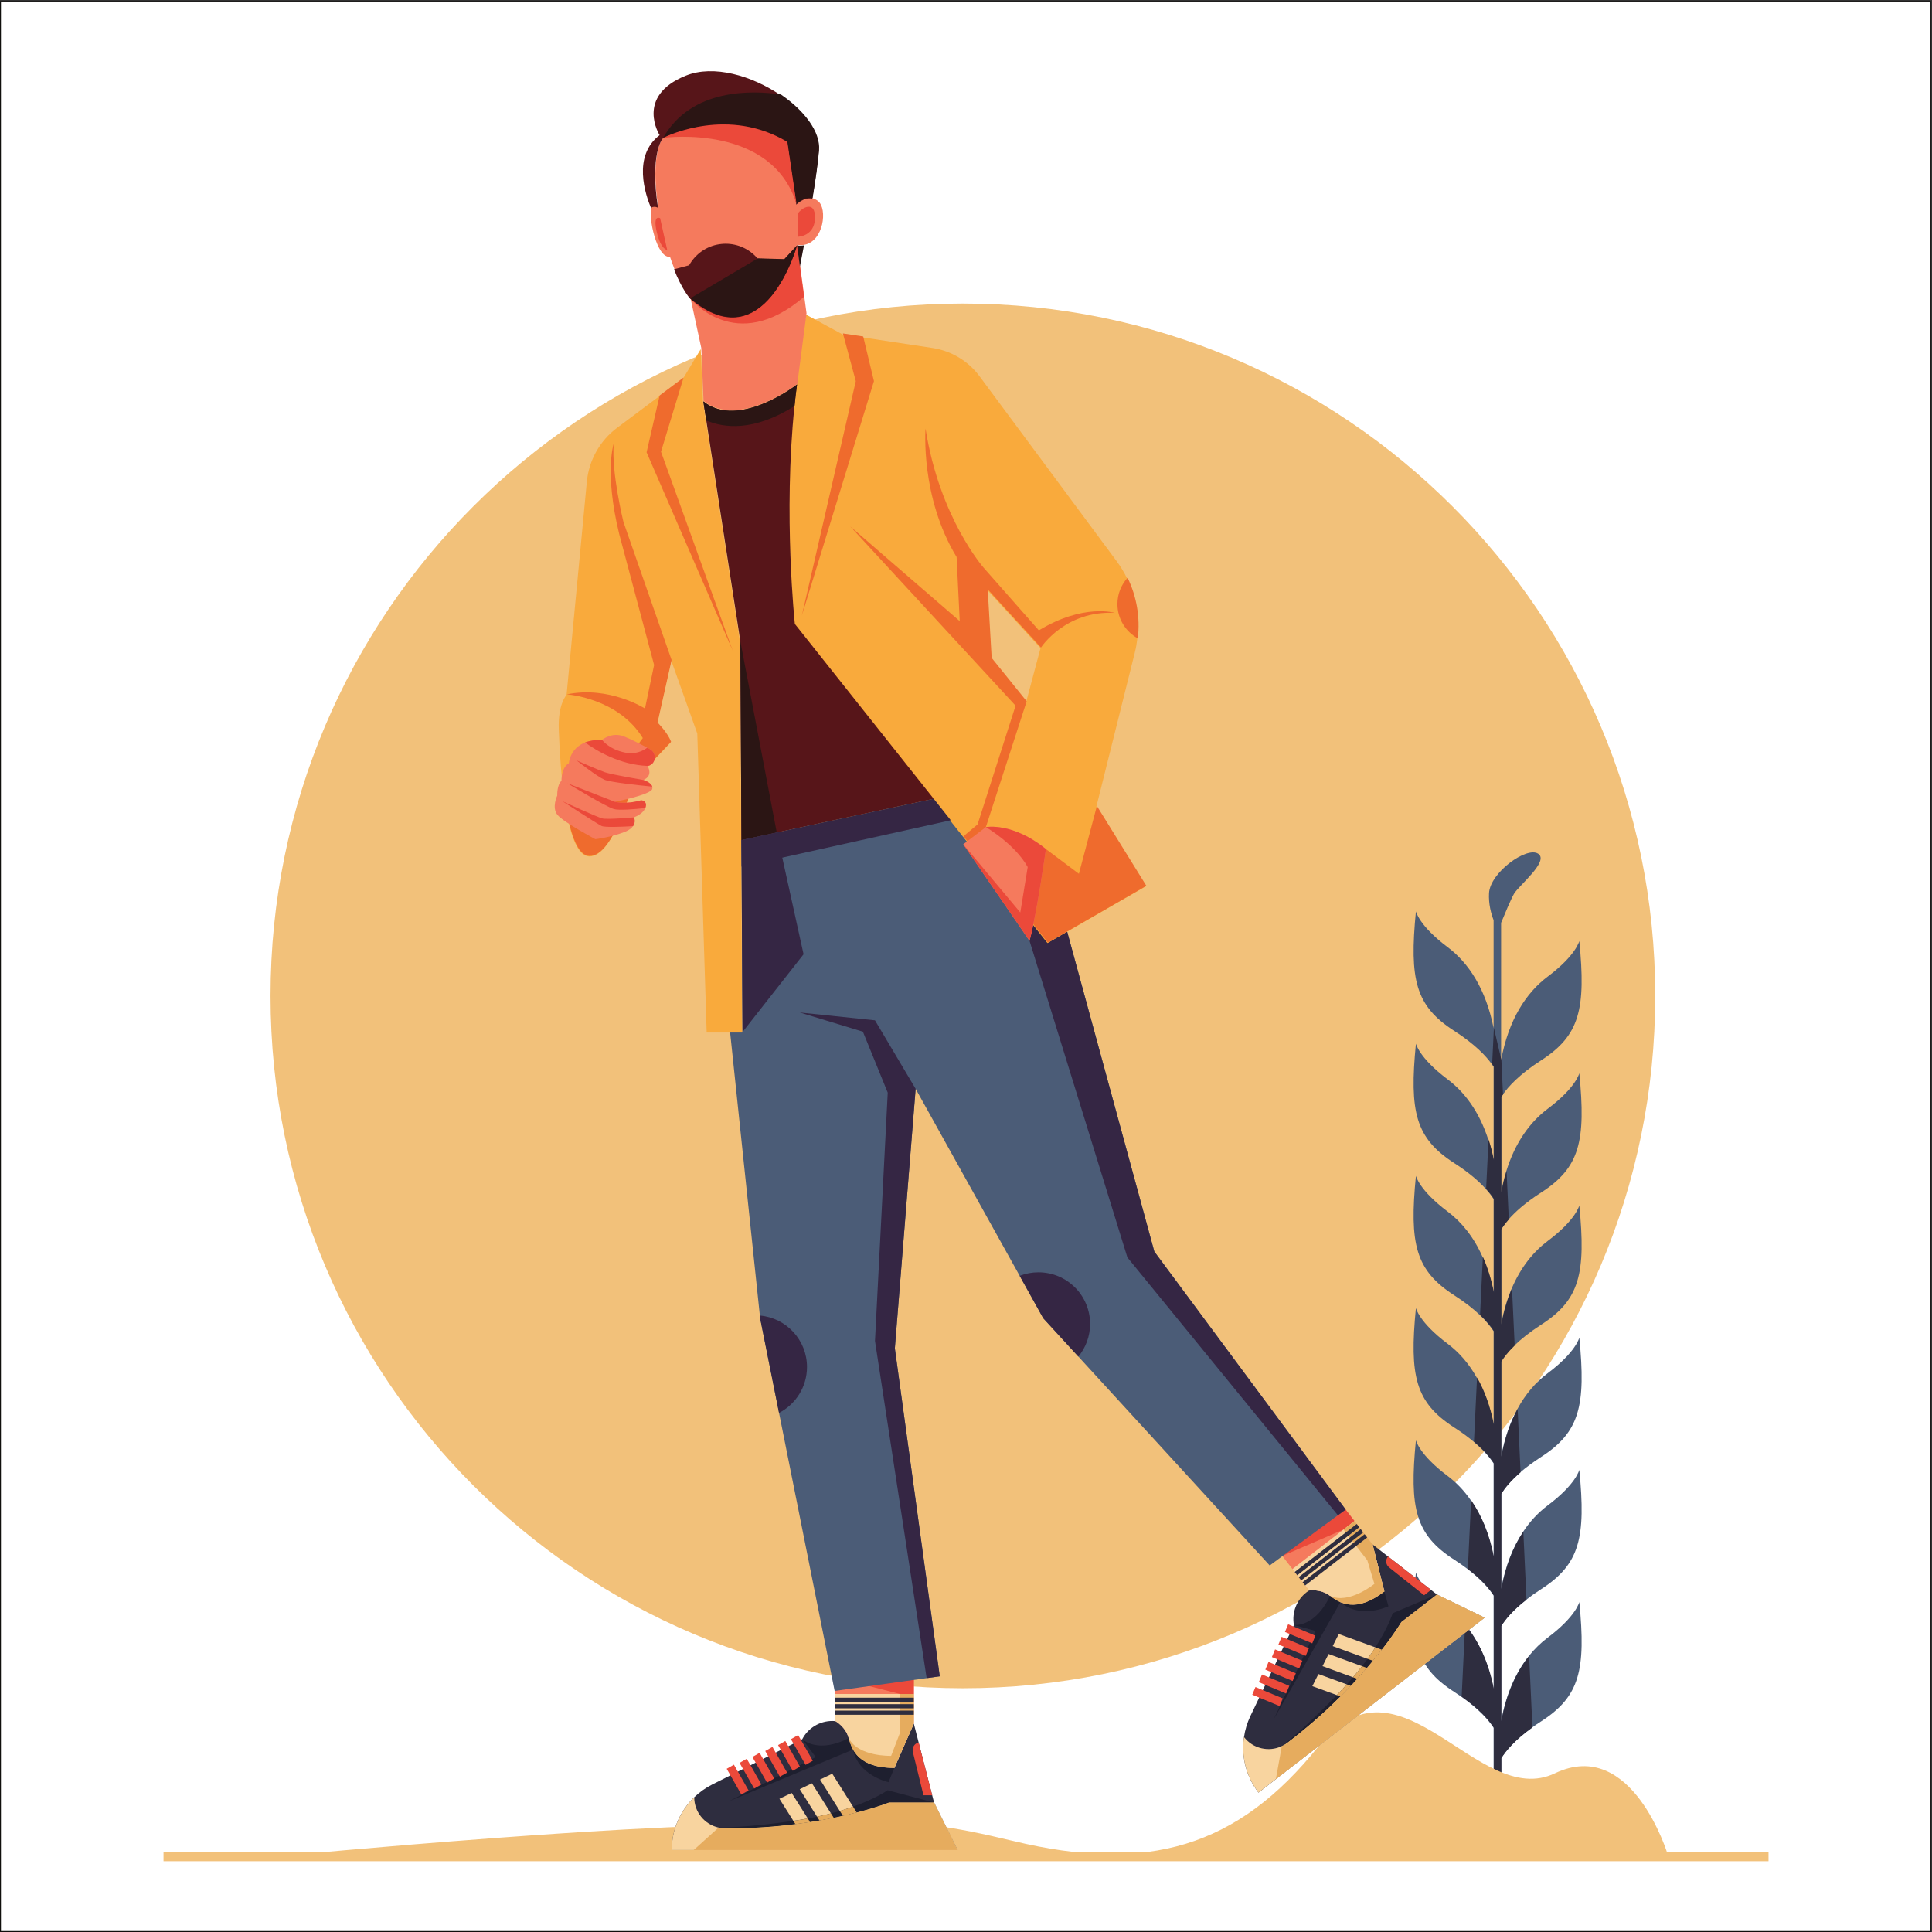 <?xml version="1.0" encoding="UTF-8" standalone="no"?>
<svg
   xmlns:dc="http://purl.org/dc/elements/1.1/"
   xmlns:cc="http://creativecommons.org/ns#"
   xmlns:rdf="http://www.w3.org/1999/02/22-rdf-syntax-ns#"
   xmlns:svg="http://www.w3.org/2000/svg"
   xmlns="http://www.w3.org/2000/svg"
   viewBox="0 0 2668 2668"
   height="2668"
   width="2668"
   xml:space="preserve"
   id="svg2"
   version="1.1"><rect x="0" y="0" width="2668" height="2668" fill="#333333" stroke="none"/><defs
     id="defs6" /><g
     transform="matrix(1.333,0,0,-1.333,0,2668)"
     id="g10"><g
       transform="scale(0.1)"
       id="g12"><g
         transform="scale(1.227)"
         id="g14"><path
           id="path16"
           style="fill:#ffffff;fill-opacity:1;fill-rule:nonzero;stroke:none"
           d="M 16300,4.074 H 4.074 V 16300 H 16300 V 4.074" /></g><g
         transform="scale(1.227)"
         id="g18"><path
           id="path20"
           style="fill:none;stroke:#100f0d;stroke-width:8.148;stroke-linecap:butt;stroke-linejoin:miter;stroke-miterlimit:10;stroke-dasharray:none;stroke-opacity:1"
           d="M 16300,4.074 H 4.074 V 16300 H 16300 Z" /></g><g
         transform="scale(1.052)"
         id="g22"><path
           id="path24"
           style="fill:#f2c17a;fill-opacity:1;fill-rule:nonzero;stroke:none"
           d="m 16300,9218.38 c 0,-3765.47 -3052.5,-6818.04 -6817.97,-6818.04 -3765.45,0 -6817.96,3052.57 -6817.96,6818.04 0,3765.42 3052.51,6817.92 6817.96,6817.92 3765.47,0 6817.97,-3052.5 6817.97,-6817.92" /></g><g
         transform="scale(1.124)"
         id="g26"><path
           id="path28"
           style="fill:#f2c17a;fill-opacity:1;fill-rule:nonzero;stroke:none"
           d="M 16300,652.223 H 1507.23 v 87.299 H 16300 v -87.299" /></g><g
         transform="scale(1.008)"
         id="g30"><path
           id="path32"
           style="fill:#4b5c77;fill-opacity:1;fill-rule:nonzero;stroke:none"
           d="M 15427.5,7221.66 V 6242.6 c 25.5,138.86 62.6,262.24 109,370.76 92.9,218.01 222.6,377.6 369.5,488.19 293.4,219.5 325.4,366.39 325.4,366.39 68.6,-700.85 4.7,-971.53 -394,-1227.72 -120.1,-77.86 -208.8,-149.68 -273.5,-213.55 -68.2,-65.86 -110.5,-122.1 -136.4,-164.06 v -978.67 c 35.5,191.93 93,354.39 166.8,489.68 85.4,158.5 192.8,279.81 311.7,368.88 293.4,219.89 325.4,366.79 325.4,366.79 68.6,-701.25 4.7,-971.53 -394,-1227.73 -86.2,-55.94 -156.1,-108.61 -212.8,-157.71 -104.5,-90.16 -164,-166.43 -197.1,-219.89 v -979.07 c 44.3,240.63 123.3,434.63 225.5,587.48 73.4,111.78 160,201.55 253,271.47 293.4,219.9 325.4,366.4 325.4,366.4 68.6,-700.95 4.7,-971.14 -394,-1227.73 -57.9,-37.2 -108.2,-73.1 -152.1,-107.82 -143.3,-111.38 -218.8,-206.31 -257.8,-269.39 v -979.07 c 52.6,286.15 154.4,506.45 284.9,669.71 59.1,74.69 124.6,137.27 193.6,189.15 293.4,220 325.4,366.49 325.4,366.49 68.6,-700.95 4.7,-971.13 -394,-1227.83 -32.7,-21.13 -63.1,-41.46 -91.1,-61.79 -183.6,-131.72 -274.5,-244.3 -318.8,-315.31 V 924.913 h -77.1 V 2098.78 c -47.4,73.8 -142.4,187.17 -331.3,319.68 -22.7,15.97 -47,32.34 -73,49.1 -398.3,256.2 -462.6,526.48 -394,1227.73 0,0 32.4,-146.9 325.4,-366.79 63.1,-47.11 122.9,-103.35 177.2,-169.61 133.7,-160.48 239.5,-378 295.7,-662.57 v 961.12 c -41.5,65.07 -120.5,160.78 -267.8,273.36 -40.3,30.75 -85.4,62.69 -136.5,95.42 -398.3,256.19 -462.6,526.87 -394,1227.73 0,0 32.4,-146.9 325.4,-366.4 87.4,-65.46 168.4,-148.88 239,-251.04 104.6,-150.47 186.9,-342.09 233.9,-581.13 v 960.72 c -35.1,55.05 -97.3,132.11 -204.7,222.67 -54.3,45.93 -119.8,95.02 -199.6,146.1 -398.3,256.7 -462.6,526.88 -394,1227.73 0,0 32.4,-146.5 325.4,-366.39 113.3,-85 216.7,-199.96 299.7,-348.45 75.9,-132.91 135.3,-293.39 173.2,-483.73 v 960.72 c -27.9,43.44 -72.2,100.58 -142,166.84 -63.9,60.7 -148.9,129.33 -262.3,201.94 -398.3,256.69 -462.6,526.87 -394,1227.73 0,0 32.4,-146.5 325.4,-366.4 142,-106.52 267.8,-259.77 359.6,-466.97 47.5,-106.52 86.2,-228.32 113.3,-365.2 v 960.72 c -18.4,28.76 -43.8,63.48 -79.8,102.95 -66.6,74.3 -168.9,166.04 -324.5,265.82 -398.3,256.7 -462.6,526.88 -394,1227.73 0,0 32.4,-146.4 325.4,-366.39 174.7,-130.93 324.9,-332.48 417.8,-618.23 21.6,-66.65 40,-137.67 55.1,-213.94 v 961.11 c -5.2,8.43 -11.1,17.16 -18,26.38 -59,83.02 -172,204.33 -386.3,342.39 -398.3,256.3 -462.6,526.49 -394,1227.77 0,0 32.4,-146.9 325.4,-366.8 215.5,-161.64 393.5,-430.29 472.9,-832.2 v 1109.2 c -26.3,68.3 -52.7,166.1 -47,277 11.1,212.4 387.5,483 504.8,405.9 117,-76.6 -201.1,-328.9 -248.6,-413.1 -32.4,-57 -95,-207.1 -132.1,-297.3 V 8959.91 c 76.6,417.08 258.2,693.71 478.5,858.95 293.4,219.94 325.4,366.44 325.4,366.44 68.6,-700.9 4.7,-971.08 -394,-1227.77 -222.7,-143.33 -336.4,-269.4 -393.6,-352.41 -5.9,-8.83 -11.6,-17.16 -16.3,-24.8 v -979.07 c 14.3,77.07 31.9,149.67 53,217.12 92.3,298.55 245.9,507.34 425.5,641.84 293.4,219.89 325.4,366.39 325.4,366.39 68.6,-700.85 4.7,-971.13 -394,-1227.73 -162.5,-104.54 -267,-199.96 -333.7,-276.23 -34.3,-39.08 -59.1,-73.4 -76.2,-100.98" /></g><path
         id="path34"
         style="fill:#2e2d3f;fill-opacity:1;fill-rule:nonzero;stroke:none"
         d="m 15875.5,2119.2 c -185.1,-132.8 -276.8,-246.3 -321.5,-317.9 V 932.5 h -77.7 V 2116 c -47.8,74.4 -143.6,188.7 -334,322.3 l 35.9,746.5 c 134.8,-161.8 241.4,-381.1 298.1,-668 v 969 c -41.8,65.6 -121.5,162.1 -270,275.6 l 34.2,711.5 c 105.5,-151.7 188.4,-344.9 235.8,-585.9 v 968.6 c -35.4,55.5 -98.1,133.2 -206.4,224.5 l 31.8,664.4 c 76.5,-134 136.4,-295.8 174.6,-487.7 v 968.6 c -28.1,43.8 -72.8,101.4 -143.2,168.2 l 29,601.2 c 47.9,-107.4 86.9,-230.2 114.2,-368.2 v 968.6 c -18.5,29 -44.2,64 -80.4,103.8 l 24.9,513.1 c 21.7,-67.2 40.3,-138.8 55.5,-215.7 v 969 c -5.2,8.5 -11.2,17.3 -18.1,26.6 l 18.1,374.2 77.7,-332.8 16.5,-357.7 c -6,-8.9 -11.7,-17.3 -16.5,-25 v -987.1 c 14.5,77.7 32.2,150.9 53.5,218.9 l 23.4,-499.8 c -34.6,-39.4 -59.6,-74 -76.9,-101.8 v -987.1 c 25.8,140 63.2,264.4 109.9,373.8 l 27.7,-591.5 c -68.8,-66.4 -111.4,-123.1 -137.6,-165.4 V 4924 c 35.8,193.5 93.8,357.3 168.2,493.7 l 30.6,-655.1 c -105.4,-90.9 -165.4,-167.8 -198.8,-221.7 v -987.1 c 44.7,242.6 124.4,438.2 227.4,592.3 l 32.6,-703.4 c -144.5,-112.3 -220.6,-208 -260,-271.6 V 2184 c 53.1,288.5 155.7,510.6 287.3,675.2 l 34.2,-740" /><g
         transform="scale(1.06)"
         id="g36"><path
           id="path38"
           style="fill:#f2c17a;fill-opacity:1;fill-rule:nonzero;stroke:none"
           d="m 16300,754.927 c 0,0 -347.8,1157.053 -1103.6,795.953 -755.8,-361.2 -1511.5,1264.09 -2307.4,267.45 C 12093.1,821.792 11210.3,574.329 9905.99,888.75 8601.81,1203.07 8903.75,953.914 7773.43,1034.17 6643.13,1114.43 2736.24,741.536 2736.24,741.536 l 13550.26,13.391 h 13.5" /></g><path
         id="path40"
         style="fill:#f57a5d;fill-opacity:1;fill-rule:nonzero;stroke:none"
         d="m 13284.4,3895.9 276.9,-357.9 c 0,0 118.7,20.1 217.3,-55.3 98.1,-75.4 268.6,-182.7 562.9,45 l -122,487.5 -292.5,377.9 -642.6,-497.2" /><path
         id="path42"
         style="fill:#eb493a;fill-opacity:1;fill-rule:nonzero;stroke:none"
         d="m 13284.4,3895.9 634,273.6 113.7,87.9 -105.1,135.7 -642.6,-497.2" /><path
         id="path44"
         style="fill:#2e2d3f;fill-opacity:1;fill-rule:nonzero;stroke:none"
         d="m 13037.7,1444.3 2342.5,1812.2 -494.1,240 -61.3,47.7 -445.2,346.3 -160.1,124.7 122,-487.5 c -206.8,-160.1 -352.7,-154.3 -455,-110.6 -43.4,18.1 -78.9,42.9 -107.9,65.6 -98.6,75.4 -217.3,55.3 -217.3,55.3 -9.1,-5.9 -17.8,-12.1 -26,-18.4 -102.8,-79.5 -154.1,-210 -130.7,-339.4 l 0.3,-0.3 -451.7,-943.8 c -33.1,-69.7 -55,-142.6 -65.6,-216.7 -30,-201 21.9,-409.4 150.1,-575.1" /><path
         id="path46"
         style="fill:#f8d49f;fill-opacity:1;fill-rule:nonzero;stroke:none"
         d="m 13037.7,1444.3 2342.5,1812.2 -494.1,240 -369.1,-285.6 c 0,0 -66.1,-112.1 -201.5,-286.4 -27.6,-36.1 -58.6,-74.7 -92.3,-114.9 -19.3,-24.2 -40.5,-48.8 -62.2,-74.2 -31,-36.5 -64.4,-74.3 -99.9,-112.7 -21.2,-24 -43.9,-48.1 -66.9,-72.4 -33.7,-35.9 -69.4,-72.7 -107,-109.9 C 13742.8,2296 13573,2142.9 13377,1991.3 l -38.1,-29.5 c -18.7,-14.5 -39,-26.9 -59.8,-36.5 -133.5,-63 -297.6,-27.4 -391.5,94.1 -15,-100.2 -9.7,-202.7 15.5,-300.7 25.3,-97.9 70.4,-191.4 134.6,-274.4" /><path
         id="path48"
         style="fill:#f8d49f;fill-opacity:1;fill-rule:nonzero;stroke:none"
         d="m 13389.4,3760.2 171.9,-222.2 c 0,0 118.7,20.1 217.3,-55.3 98.1,-75.4 268.6,-182.7 562.9,45 l -122,487.5 -187.4,242.2 -642.7,-497.2" /><path
         id="path50"
         style="fill:#1e1f2f;fill-opacity:1;fill-rule:nonzero;stroke:none"
         d="m 13196.1,2204.8 690.4,1212.3 c -43.4,18.1 -78.9,42.9 -107.9,65.6 -148.3,-316.5 -356.4,-304.1 -372.8,-302.6 l 223.1,-61.3 -432.8,-914" /><path
         id="path52"
         style="fill:#eb493a;fill-opacity:1;fill-rule:nonzero;stroke:none"
         d="m 13344.8,3187.7 282.8,-117.7 -33,-79.5 -282.8,117.8 33,79.4" /><path
         id="path54"
         style="fill:#eb493a;fill-opacity:1;fill-rule:nonzero;stroke:none"
         d="m 13277.1,3057.8 282.8,-117.8 -33,-79.4 -282.8,117.7 33,79.5" /><path
         id="path56"
         style="fill:#eb493a;fill-opacity:1;fill-rule:nonzero;stroke:none"
         d="m 13209.4,2927.8 282.8,-117.8 -33.1,-79.5 -282.7,117.8 33,79.5" /><path
         id="path58"
         style="fill:#eb493a;fill-opacity:1;fill-rule:nonzero;stroke:none"
         d="m 13141.7,2797.8 282.8,-117.8 -33.1,-79.4 -282.8,117.7 33.1,79.5" /><path
         id="path60"
         style="fill:#eb493a;fill-opacity:1;fill-rule:nonzero;stroke:none"
         d="m 13074,2667.8 282.8,-117.8 -33.1,-79.4 -282.8,117.7 33.1,79.5" /><path
         id="path62"
         style="fill:#eb493a;fill-opacity:1;fill-rule:nonzero;stroke:none"
         d="m 13006.3,2537.8 282.8,-117.8 -33.1,-79.4 -282.8,117.7 33.1,79.5" /><path
         id="path64"
         style="fill:#1e1f2f;fill-opacity:1;fill-rule:nonzero;stroke:none"
         d="m 13886.5,3417.1 c 207.5,-181 497.4,-42.6 497.4,-42.6 l -42.4,153.2 c -206.8,-160.1 -352.7,-154.3 -455,-110.6" /><path
         id="path66"
         style="fill:#eb493a;fill-opacity:1;fill-rule:nonzero;stroke:none"
         d="m 14390.9,3777 362.4,-288.1 71.5,55.3 -445.2,346.3 v 0 c -28.9,-34.3 -23.8,-85.6 11.3,-113.5" /><path
         id="path68"
         style="fill:#1e1f2f;fill-opacity:1;fill-rule:nonzero;stroke:none"
         d="m 13279.1,1925.3 c 20.8,9.6 41.1,22 59.8,36.5 l 38.1,29.5 c 196,151.6 365.8,304.7 510.2,449.1 37.6,37.2 73.3,74 107,109.9 23,24.3 45.7,48.4 66.9,72.4 35.5,38.4 68.9,76.2 99.9,112.7 21.7,25.4 42.9,50 62.2,74.2 33.7,40.2 64.7,78.8 92.3,114.9 135.4,174.3 201.5,286.4 201.5,286.4 l 369.1,285.6 -458.9,-194.1 c 0,0 -39.1,-135.8 -178.5,-353.5 -24.4,-37.3 -51.3,-77.1 -81.5,-119 -17.8,-24.7 -37,-49.8 -56.9,-76.1 -28.6,-36.8 -59.3,-75.2 -93.4,-114.7 l -0.4,-0.3 c -20.3,-24.4 -41.1,-48.7 -63.9,-73.4 -24.1,-27.3 -49.6,-54.7 -76.2,-82.9 -8.9,-9.6 -18.1,-18.8 -27.2,-28.1 -263.4,-273.3 -457.5,-439.9 -570.1,-529.1" /><path
         id="path70"
         style="fill:#f8d49f;fill-opacity:1;fill-rule:nonzero;stroke:none"
         d="m 13806.3,2961.9 360.9,-132 c 30.2,41.9 57.1,81.7 81.5,119 l -379.5,138.3 -62.9,-125.3" /><path
         id="path72"
         style="fill:#e6ac5e;fill-opacity:1;fill-rule:nonzero;stroke:none"
         d="m 14167.2,2829.9 56,-20.3 c 33.7,40.2 64.7,78.8 92.3,114.9 l -66.8,24.4 c -24.4,-37.3 -51.3,-77.1 -81.5,-119" /><path
         id="path74"
         style="fill:#f8d49f;fill-opacity:1;fill-rule:nonzero;stroke:none"
         d="m 13701,2754.2 315.5,-115.4 0.4,0.3 c 34.1,39.5 64.8,77.9 93.4,114.7 l -346.6,126.1 -62.7,-125.7" /><path
         id="path76"
         style="fill:#e6ac5e;fill-opacity:1;fill-rule:nonzero;stroke:none"
         d="m 14016.9,2639.1 44.2,-16.4 c 35.5,38.4 68.9,76.2 99.9,112.7 l -50.7,18.4 c -28.6,-36.8 -59.3,-75.2 -93.4,-114.7" /><path
         id="path78"
         style="fill:#f8d49f;fill-opacity:1;fill-rule:nonzero;stroke:none"
         d="m 13595.4,2546.9 253.8,-92.5 c 9.1,9.3 18.3,18.5 27.2,28.1 26.6,28.2 52.1,55.6 76.2,82.9 l -294.2,106.9 -63,-125.4" /><path
         id="path80"
         style="fill:#e6ac5e;fill-opacity:1;fill-rule:nonzero;stroke:none"
         d="m 13849.2,2454.4 38,-14 c 37.6,37.2 73.3,74 107,109.9 l -41.6,15.1 c -24.1,-27.3 -49.6,-54.7 -76.2,-82.9 -8.9,-9.6 -18.1,-18.8 -27.2,-28.1" /><path
         id="path82"
         style="fill:#e6ac5e;fill-opacity:1;fill-rule:nonzero;stroke:none"
         d="m 13217.7,1583.5 2162.5,1673 -494.1,240 -369.1,-285.6 c 0,0 -66.1,-112.1 -201.5,-286.4 -27.6,-36.1 -58.6,-74.7 -92.3,-114.9 -19.3,-24.2 -40.5,-48.8 -62.2,-74.2 -31,-36.5 -64.4,-74.3 -99.9,-112.7 -21.2,-24 -43.9,-48.1 -66.9,-72.4 -33.7,-35.9 -69.4,-72.7 -107,-109.9 C 13742.8,2296 13573,2142.9 13377,1991.3 l -38.1,-29.5 c -18.7,-14.5 -39,-26.9 -59.8,-36.5 l -61.4,-341.8" /><path
         id="path84"
         style="fill:#e6ac5e;fill-opacity:1;fill-rule:nonzero;stroke:none"
         d="m 13778.6,3482.7 c 98.1,-75.4 268.6,-182.7 562.9,45 l -122,487.5 -187.4,242.2 -113.7,-87.9 246.7,-318.8 73.4,-244 c 0,0 -262.5,-216.7 -459.9,-124" /><path
         id="path86"
         style="fill:#2e2d3f;fill-opacity:1;fill-rule:nonzero;stroke:none"
         d="m 13412.8,3729.9 26.3,-34 642.7,497.2 -26.3,34 -642.7,-497.2" /><path
         id="path88"
         style="fill:#2e2d3f;fill-opacity:1;fill-rule:nonzero;stroke:none"
         d="m 13453.9,3676.8 26.3,-34 642.7,497.2 -26.3,34 -642.7,-497.2" /><path
         id="path90"
         style="fill:#2e2d3f;fill-opacity:1;fill-rule:nonzero;stroke:none"
         d="m 13494.7,3624.1 26.3,-34 642.7,497.2 -26.3,34 -642.7,-497.2" /><path
         id="path92"
         style="fill:#f57a5d;fill-opacity:1;fill-rule:nonzero;stroke:none"
         d="m 8654.19,2637.3 v -452.5 c 0,0 106.25,-56.8 138.08,-176.8 31.4,-119.6 100.66,-308.8 472.74,-308.8 l 201.74,460.2 v 477.9 h -812.56" /><path
         id="path94"
         style="fill:#eb493a;fill-opacity:1;fill-rule:nonzero;stroke:none"
         d="m 8654.19,2637.3 668.89,-171.6 h 143.67 v 171.6 h -812.56" /><path
         id="path96"
         style="fill:#2e2d3f;fill-opacity:1;fill-rule:nonzero;stroke:none"
         d="m 6958.94,849.203 h 2961.63 l -243.9,492.097 -19.36,75.2 -140.23,546.3 -50.33,196.6 -201.74,-460.2 c -261.53,0 -373.38,93.7 -427.58,190.9 -23.22,40.9 -36.13,82.2 -45.16,117.9 -31.83,120 -138.08,176.8 -138.08,176.8 -10.75,0.9 -21.51,1.3 -31.83,1.3 -129.91,0 -250.35,-71.8 -311.01,-188.4 v -0.4 l -934.73,-470.2 c -68.82,-34.9 -130.76,-79.2 -184.53,-131.2 -146.69,-140.7 -233.15,-337.3 -233.15,-546.697" /><path
         id="path98"
         style="fill:#f8d49f;fill-opacity:1;fill-rule:nonzero;stroke:none"
         d="m 6958.94,849.203 h 2961.63 l -243.9,492.097 h -466.72 c 0,0 -120.87,-48.2 -334.66,-103.3 -43.88,-11.6 -92.05,-23.2 -143.24,-34.4 -30.11,-7.3 -61.95,-13.8 -94.64,-20.6 -46.89,-9.9 -96.35,-19.4 -147.97,-28 -31.4,-6 -64.09,-11.2 -97.22,-16.3 -48.6,-7.8 -99.36,-15.1 -151.84,-21.5 -202.61,-25.9 -430.59,-43.1 -678.36,-43.1 h -48.18 c -23.65,0 -47.31,2.6 -69.68,7.8 -144.1,31.8 -252.07,160.4 -252.07,314 -73.13,-70.1 -131.63,-154.4 -171.64,-247.3 -40,-93 -61.51,-194.498 -61.51,-299.397" /><path
         id="path100"
         style="fill:#f8d49f;fill-opacity:1;fill-rule:nonzero;stroke:none"
         d="m 8654.19,2465.7 v -280.9 c 0,0 106.25,-56.8 138.08,-176.8 31.4,-119.6 100.66,-308.8 472.74,-308.8 l 201.74,460.2 v 306.3 h -812.56" /><path
         id="path102"
         style="fill:#1e1f2f;fill-opacity:1;fill-rule:nonzero;stroke:none"
         d="m 7549.55,1353.7 1287.88,536.4 c -23.22,40.9 -36.13,82.2 -45.16,117.9 -311,-159.6 -468.01,-22.4 -480.06,-11.2 l 138.94,-184.9 -901.6,-458.2" /><path
         id="path104"
         style="fill:#eb493a;fill-opacity:1;fill-rule:nonzero;stroke:none"
         d="m 8268.67,2040.2 151.63,-266.2 -74.77,-42.6 -151.63,266.2 74.77,42.6" /><path
         id="path106"
         style="fill:#eb493a;fill-opacity:1;fill-rule:nonzero;stroke:none"
         d="m 8135.59,1978.8 151.63,-266.2 -74.77,-42.6 -151.63,266.2 74.77,42.6" /><path
         id="path108"
         style="fill:#eb493a;fill-opacity:1;fill-rule:nonzero;stroke:none"
         d="m 8002.51,1917.4 151.59,-266.2 -74.77,-42.6 -151.59,266.2 74.77,42.6" /><path
         id="path110"
         style="fill:#eb493a;fill-opacity:1;fill-rule:nonzero;stroke:none"
         d="m 7869.39,1856.1 151.63,-266.2 -74.78,-42.6 -151.63,266.2 74.78,42.6" /><path
         id="path112"
         style="fill:#eb493a;fill-opacity:1;fill-rule:nonzero;stroke:none"
         d="m 7736.3,1794.6 151.59,-266.1 -74.77,-42.6 -151.59,266.1 74.77,42.6" /><path
         id="path114"
         style="fill:#eb493a;fill-opacity:1;fill-rule:nonzero;stroke:none"
         d="m 7603.18,1733.3 151.63,-266.2 -74.77,-42.6 -151.63,266.2 74.77,42.6" /><path
         id="path116"
         style="fill:#1e1f2f;fill-opacity:1;fill-rule:nonzero;stroke:none"
         d="M 8837.43,1890.1 C 8890.78,1620 9204.79,1552 9204.79,1552 l 60.22,147.2 c -261.53,0 -373.38,93.7 -427.58,190.9" /><path
         id="path118"
         style="fill:#eb493a;fill-opacity:1;fill-rule:nonzero;stroke:none"
         d="m 9456.59,1866.2 110.39,-449.7 h 90.33 l -140.23,546.3 v 0 c -43.81,-9.4 -71.18,-53.1 -60.49,-96.6" /><path
         id="path120"
         style="fill:#1e1f2f;fill-opacity:1;fill-rule:nonzero;stroke:none"
         d="m 7444.16,1081.9 c 22.37,-5.2 46.03,-7.8 69.68,-7.8 h 48.18 c 247.77,0 475.75,17.2 678.36,43.1 52.48,6.4 103.24,13.7 151.84,21.5 33.13,5.1 65.82,10.3 97.22,16.3 51.62,8.6 101.08,18.1 147.97,28 32.69,6.8 64.53,13.3 94.64,20.6 51.19,11.2 99.36,22.8 143.24,34.4 213.79,55.1 334.66,103.3 334.66,103.3 h 466.72 l -481.78,127.3 c 0,0 -113.99,-83.5 -357.46,-170.4 -42.15,-14.6 -87.75,-29.6 -137.22,-44.3 -29.25,-8.6 -59.79,-16.7 -91.62,-25.3 -45.17,-11.6 -92.91,-23.3 -144.1,-33.6 h -0.43 c -30.97,-6.9 -62.37,-13.3 -95.5,-18.9 -35.7,-6.9 -72.69,-12.9 -110.98,-18.9 -12.9,-2.2 -25.8,-3.9 -38.71,-5.6 -375.53,-55.1 -631.04,-68 -774.71,-69.7" /><path
         id="path122"
         style="fill:#f8d49f;fill-opacity:1;fill-rule:nonzero;stroke:none"
         d="m 8495.46,1579.1 204.75,-325.2 c 49.47,14.7 95.07,29.7 137.22,44.3 l -215.5,341.6 -126.47,-60.7" /><path
         id="path124"
         style="fill:#e6ac5e;fill-opacity:1;fill-rule:nonzero;stroke:none"
         d="m 8700.21,1253.9 31.84,-50.3 c 51.19,11.2 99.36,22.8 143.24,34.4 l -37.86,60.2 c -42.15,-14.6 -87.75,-29.6 -137.22,-44.3" /><path
         id="path126"
         style="fill:#f8d49f;fill-opacity:1;fill-rule:nonzero;stroke:none"
         d="M 8285.11,1479.3 8464.06,1195 h 0.43 c 51.19,10.3 98.93,22 144.1,33.6 l -197.01,311.8 -126.47,-61.1" /><path
         id="path128"
         style="fill:#e6ac5e;fill-opacity:1;fill-rule:nonzero;stroke:none"
         d="m 8464.49,1195 24.95,-40 c 51.62,8.6 101.08,18.1 147.97,28 l -28.82,45.6 c -45.17,-11.6 -92.91,-23.3 -144.1,-33.6" /><path
         id="path130"
         style="fill:#f8d49f;fill-opacity:1;fill-rule:nonzero;stroke:none"
         d="m 8074.77,1380 144.1,-228.4 c 12.91,1.7 25.81,3.4 38.71,5.6 38.29,6 75.28,12 110.98,18.9 l -167.33,264.5 -126.46,-60.6" /><path
         id="path132"
         style="fill:#e6ac5e;fill-opacity:1;fill-rule:nonzero;stroke:none"
         d="m 8218.87,1151.6 21.51,-34.4 c 52.48,6.4 103.24,13.7 151.84,21.5 l -23.66,37.4 c -35.7,-6.9 -72.69,-12.9 -110.98,-18.9 -12.9,-2.2 -25.8,-3.9 -38.71,-5.6" /><path
         id="path134"
         style="fill:#e6ac5e;fill-opacity:1;fill-rule:nonzero;stroke:none"
         d="m 7186.5,849.203 h 2734.07 l -243.9,492.097 h -466.72 c 0,0 -120.87,-48.2 -334.66,-103.3 -43.88,-11.6 -92.05,-23.2 -143.24,-34.4 -30.11,-7.3 -61.95,-13.8 -94.64,-20.6 -46.89,-9.9 -96.35,-19.4 -147.97,-28 -31.4,-6 -64.09,-11.2 -97.22,-16.3 -48.6,-7.8 -99.36,-15.1 -151.84,-21.5 -202.61,-25.9 -430.59,-43.1 -678.36,-43.1 h -48.18 c -23.65,0 -47.31,2.6 -69.68,7.8 L 7186.5,849.203" /><path
         id="path136"
         style="fill:#e6ac5e;fill-opacity:1;fill-rule:nonzero;stroke:none"
         d="m 8792.27,2008 c 31.4,-119.6 100.66,-308.8 472.74,-308.8 l 201.74,460.2 v 306.3 h -143.67 v -403.1 l -91.19,-237.8 c 0,0 -340.26,-10.8 -439.62,183.2" /><path
         id="path138"
         style="fill:#2e2d3f;fill-opacity:1;fill-rule:nonzero;stroke:none"
         d="m 8654.19,2427.4 v -43 h 812.56 v 43 h -812.56" /><path
         id="path140"
         style="fill:#2e2d3f;fill-opacity:1;fill-rule:nonzero;stroke:none"
         d="m 8654.19,2360.3 v -43 h 812.56 v 43 h -812.56" /><path
         id="path142"
         style="fill:#2e2d3f;fill-opacity:1;fill-rule:nonzero;stroke:none"
         d="m 8654.19,2293.6 v -43 h 812.56 v 43 h -812.56" /><path
         id="path144"
         style="fill:#4b5c77;fill-opacity:1;fill-rule:nonzero;stroke:none"
         d="m 13940.8,4376.3 -80.6,-59.1 -706.5,-520 -1982,2164 -364.3,397.6 -243.9,439 L 9485.77,8735.1 9270.33,6046.7 9735.6,2649 l -135.93,-18.8 -953.1,-132.7 -575.95,2880.3 -196.1,981 -2.69,27.4 -308.39,2936.7 h 128.41 l -9.14,1713.9 -1.61,275.1 1992.18,427.6 176.76,-222.4 776.86,-978.4 229.4,-289 198.8,115 903.2,-3315.5 1982.5,-2672.9" /><path
         id="path146"
         style="fill:#352644;fill-opacity:1;fill-rule:nonzero;stroke:none"
         d="m 9735.6,2649 -135.93,-18.8 -535.12,3492.8 132.17,2572.4 -257.35,631.8 -653.85,198.8 779.03,-81.1 421.22,-709.8 L 9270.33,6046.7 9735.6,2649" /><path
         id="path148"
         style="fill:#352644;fill-opacity:1;fill-rule:nonzero;stroke:none"
         d="m 13940.8,4376.3 -80.6,-59.1 -2180.8,2671.3 -1013.8,3280 c 0,0 -22.6,107.4 -38.7,270.2 l 229.4,-289 198.8,115 903.2,-3315.5 1982.5,-2672.9" /><g
         transform="scale(1.006)"
         id="g150"><path
           id="path152"
           style="fill:#f9aa3c;fill-opacity:1;fill-rule:nonzero;stroke:none"
           d="m 7642.31,9262.86 h -365.12 l -96.63,3078.94 -267.96,751.1 -144.66,-643.8 c 0,0 107.29,-107.3 139.32,-198.5 l -391.8,-412.7 c 0,0 -192.72,-772.4 -450.53,-761.7 -114.24,4.8 -186.31,208.7 -231.14,457.5 -57.66,312.2 -73.67,696.1 -79.54,845.5 -10.68,268.5 80.07,359.8 80.07,359.8 l 208.71,2195 c 20.82,221 133.99,423.3 311.75,556.2 l 435.04,325.6 246.09,184.2 179.9,300 16,-371.5 7.48,-174.1 381.13,-2468.8 9.61,-1735.9 1.6,-310.7 10.68,-1976.14" /></g><path
         id="path154"
         style="fill:#ef6b2d;fill-opacity:1;fill-rule:nonzero;stroke:none"
         d="m 6811.81,12529.8 c 0,0 107.99,-107.9 140.23,-199.8 l -394.35,-415.3 c 0,0 -193.96,-777.4 -453.45,-766.7 -114.98,4.8 -187.51,210.1 -232.64,460.4 105.84,24.2 231.03,8.1 231.03,8.1 l 556.59,752.2 c -256.27,417.4 -787.08,452.9 -787.08,452.9 437.86,91.3 809.66,-146.7 809.66,-146.7 l 94.56,450.8 -362.13,1359.2 c -155.8,640.5 -55.87,935.4 -55.87,935.4 -27.4,-294.9 100.46,-812.9 100.46,-812.9 l 498.59,-1429.6 -145.6,-648" /><g
         transform="scale(1.028)"
         id="g156"><path
           id="path158"
           style="fill:#f9aa3c;fill-opacity:1;fill-rule:nonzero;stroke:none"
           d="m 10341.6,12397.2 -352.56,436.7 -39.67,690.6 536.43,-586.1 z m 707.9,-1055.7 c -0.5,0.5 -0.5,0.5 -0.5,0.5 l 387.1,1551 c 11.4,45.4 19.8,91.9 25,137.9 25.1,209.4 -11.4,421 -102.8,610.1 -29.9,61.1 -65.4,120.2 -106.6,175.5 l -1380.21,1861.3 c -114.34,154.1 -284.69,256.5 -474.32,285.3 l -703.14,106.5 -204.26,30.9 -368.28,199.5 -67.91,-518.7 -25.08,-193.3 c -155.67,-1163.4 -21.94,-2411.9 -21.94,-2411.9 l 1025.98,-1291.9 372.99,-469.6 299.33,-377.2 95.65,-120.1 400.59,-504.7 354.7,-446.61 193.3,111.81 798.3,460.2 -497.9,803.5" /></g><path
         id="path160"
         style="fill:#ef6b2d;fill-opacity:1;fill-rule:nonzero;stroke:none"
         d="m 11550.5,13665.6 c -514.7,28 -766.2,-358.9 -766.2,-358.9 l -551.7,602.8 40.8,-710.2 362.6,-449.2 -422.8,-1303.9 -58,-201.5 -75.7,-16.6 -98.37,123.5 146.17,122.5 393.8,1230.3 -1712.82,1857.4 1134.17,-981.1 -32.24,663.6 c -378.23,623.2 -321.82,1330.8 -321.82,1330.8 144.52,-924.7 603.31,-1443.1 603.31,-1443.1 l 570.6,-647.4 c 462.6,281.5 788.2,181 788.2,181" /><g
         transform="scale(1.16)"
         id="g162"><path
           id="path164"
           style="fill:#f57a5d;fill-opacity:1;fill-rule:nonzero;stroke:none"
           d="m 7120.49,15067.1 25.48,-189 36.6,-270.6 20.38,-151 -60.22,-460.1 -22.24,-171.4 c 0,0 -521.69,-404.9 -837.2,-151.1 l -6.49,151.1 -13.9,322.5 -96.36,446.1 c -0.47,0.5 -0.47,0.5 -0.94,1 -9.26,10.1 -72.74,84.3 -143.63,261.3 -12.5,31.5 -25.48,66.7 -38.45,105.1 -119.53,-14.3 -195.05,357.7 -165.4,435.1 2.77,7.9 6.48,13 11.58,13.9 19.46,4.6 35.68,0.4 48.65,-6.5 -75.52,481.4 41.23,618 41.23,618 0,0 0.93,0.5 3.25,1.9 0,0 0.46,0 0.93,0 52.35,26 586.08,276.6 1107.77,-36.6 l 82.01,-555.5 c 0,0 0,0 0.46,0.5 6.94,6.9 69.5,68.5 142.24,51.8 16.21,-4.1 32.9,-11.5 49.57,-25 86.64,-68.1 50.5,-359 -123.24,-390.5 -18.99,-4.2 -39.84,-4.2 -62.08,-1" /></g><g
         transform="scale(1.072)"
         id="g166"><path
           id="path168"
           style="fill:#eb493a;fill-opacity:1;fill-rule:nonzero;stroke:none"
           d="m 7770.28,15802.8 c -666.12,-571.9 -1099.16,-15 -1099.16,-15 l 895.67,282.2 136.33,230 27.57,-204.5 39.59,-292.7" /></g><g
         transform="scale(1.072)"
         id="g170"><path
           id="path172"
           style="fill:#2b1514;fill-opacity:1;fill-rule:nonzero;stroke:none"
           d="m 7769.8,16300 c -14.53,-77.7 -28.07,-147.8 -39.58,-205.5 l -27.57,204.5 c 24.06,-3.5 46.61,-3.5 67.15,1" /></g><g
         transform="scale(1.187)"
         id="g174"><path
           id="path176"
           style="fill:#571519;fill-opacity:1;fill-rule:nonzero;stroke:none"
           d="m 7145.57,15544.1 c -9.05,-110.4 -30.78,-261.2 -56.57,-417.3 -75.15,17.2 -139.42,-51.2 -139.42,-51.2 l -80.12,542.7 c -513.28,308.3 -1039.24,57.5 -1083.14,35.8 -2.26,-1.4 -3.17,-1.8 -3.17,-1.8 0,0 -114.07,-133.5 -40.28,-603.8 -12.67,6.8 -28.52,10.8 -47.53,6.3 -4.98,-0.9 -8.61,-5.9 -11.32,-13.6 -52.05,122.2 -165.66,459.9 72.88,641.4 0,0 -216.36,339.5 227.67,518.7 243.97,98.7 579.37,-0.4 826.96,-169.7 h 0.45 c 202.78,-138.5 347.17,-324.5 333.59,-487.5" /></g><g
         transform="scale(1.073)"
         id="g178"><path
           id="path180"
           style="fill:#571519;fill-opacity:1;fill-rule:nonzero;stroke:none"
           d="m 7694.37,16281.5 c 0,0 -308.9,-1122.5 -1030.84,-511.7 l -0.5,0.5 c -8.52,9 -78.11,88.6 -155.72,282.9 l 145.7,39 12.02,19.6 c 66.58,105.1 177.23,174.2 301.39,186.2 13.51,1.5 27.03,2 40.04,2 115.66,0 226.81,-49.6 303.91,-137.7 l 5.5,-6.5 255.33,-7.5 123.17,133.2" /></g><path
         id="path182"
         style="fill:#571519;fill-opacity:1;fill-rule:nonzero;stroke:none"
         d="m 9673.28,11739.5 -1626.3,-349.2 -365.88,-78.4 -1.61,312.7 -9.67,1747.1 -352.98,2287.7 -30.62,197.2 c 365.87,-294.4 970.83,175.1 970.83,175.1 -10.21,-74.1 -18.8,-148.8 -26.33,-223.5 -117.12,-1127.7 3.76,-2257 3.76,-2257 l 1055.19,-1328.7 383.61,-483" /><g
         transform="scale(1.101)"
         id="g184"><path
           id="path186"
           style="fill:#eb493a;fill-opacity:1;fill-rule:nonzero;stroke:none"
           d="m 7504.43,16166 5.02,-214.4 c 0,0 155.8,3.3 159.15,175.8 3.35,172.6 -127.32,97.2 -164.17,38.6" /></g><g
         transform="scale(1.092)"
         id="g188"><path
           id="path190"
           style="fill:#eb493a;fill-opacity:1;fill-rule:nonzero;stroke:none"
           d="m 6262.6,16258.4 67.09,-300.8 c 0,0 -60.14,0 -99.47,171.2 -39.33,171.2 32.38,129.6 32.38,129.6" /></g><g
         transform="scale(1.172)"
         id="g192"><path
           id="path194"
           style="fill:#2b1514;fill-opacity:1;fill-rule:nonzero;stroke:none"
           d="m 7239.86,15749.2 c -9.17,-111.9 -31.19,-264.6 -57.32,-422.8 -76.13,17.4 -141.25,-51.8 -141.25,-51.8 l -81.18,549.8 c -520.05,312.3 -1052.95,58.3 -1097.43,36.3 250.39,439.3 789.25,418.7 1038.73,382.4 h 0.46 c 205.45,-140.3 351.75,-328.8 337.99,-493.9" /></g><g
         transform="scale(1.16)"
         id="g196"><path
           id="path198"
           style="fill:#eb493a;fill-opacity:1;fill-rule:nonzero;stroke:none"
           d="m 7113.54,15431.3 c -218.69,713 -1155.5,596.7 -1189.78,592.1 52.35,26 586.08,276.6 1107.77,-36.6 l 82.01,-555.5" /></g><path
         id="path200"
         style="fill:#f57a5d;fill-opacity:1;fill-rule:nonzero;stroke:none"
         d="m 6711.88,12080.2 -3.22,-0.6 c 0,0 64.47,-101 -44.06,-145 0,0 80.05,-23.7 92.41,-68.8 2.15,-7.5 2.15,-15.6 0,-24.2 -16.12,-60.7 -387.37,-133.2 -387.37,-133.2 0,0 113.37,-30.1 261.65,13.4 30.62,8.6 62.86,-15.6 60.71,-47.8 -0.54,-9.7 -2.69,-19.4 -6.98,-30.1 -12.9,-31.7 -45.67,-67.2 -117.67,-96.7 0,0 23.11,-44.6 -9.13,-90.8 h -0.53 c -13.97,-20.4 -39.76,-41.4 -82.74,-58.6 -141.31,-56.4 -306.78,-76.8 -306.78,-76.8 0,0 -326.66,173.5 -391.67,250.4 -64.47,76.8 -3.76,201.4 -3.76,201.4 0,0 -4.29,109.1 44.06,153.7 0,0 -3.77,137 76.82,181.6 0,0 7.53,151.5 167.63,214.9 45.13,17.7 102.62,28.5 175.69,26.9 0,0 100.46,84.9 225.65,36.5 67.16,-26.3 166.02,-76.3 242.84,-117.7 9.67,-5.3 19.34,-10.7 28.48,-15.5 75.21,-40.3 61.78,-156.9 -22.03,-173" /><g
         transform="scale(1.016)"
         id="g202"><path
           id="path204"
           style="fill:#ef6b2d;fill-opacity:1;fill-rule:nonzero;stroke:none"
           d="m 8176.67,13425.1 549.48,2388.3 -131.16,486.6 206.79,-31.2 109.49,-455.4 -734.6,-2388.3" /></g><path
         id="path206"
         style="fill:#ef6b2d;fill-opacity:1;fill-rule:nonzero;stroke:none"
         d="m 11876.1,10838 -821,-473.3 -198.8,-115 -364.8,459.4 c 98.9,314.3 343.9,509.8 343.9,509.8 l 341.7,-256.3 186.4,702.3 c 0,0 0,0 0.5,-0.6 l 512.1,-826.3" /><path
         id="path208"
         style="fill:#f57a5d;fill-opacity:1;fill-rule:nonzero;stroke:none"
         d="m 10835.4,11218.9 c 0,0 -93.5,-668.9 -169.8,-950.4 l -686.08,998.8 -0.54,1 234.22,177.9 c 0,0 274,54.2 622.2,-227.3" /><path
         id="path210"
         style="fill:#ef6b2d;fill-opacity:1;fill-rule:nonzero;stroke:none"
         d="m 7590.84,13274.5 -892.39,2054.5 135.38,589.4 247.69,185.3 -233.72,-768.8 743.04,-2060.4" /><path
         id="path212"
         style="fill:#eb493a;fill-opacity:1;fill-rule:nonzero;stroke:none"
         d="m 6711.88,12080.2 c -291.2,10.2 -535.12,159 -650.63,242.8 45.13,17.7 102.62,28.5 175.69,26.9 0,0 71.99,-98.9 239.62,-131.7 107.45,-21.5 185.89,18.8 228.87,50.5 9.67,-5.3 19.34,-10.7 28.48,-15.5 75.21,-40.3 61.78,-156.9 -22.03,-173" /><path
         id="path214"
         style="fill:#eb493a;fill-opacity:1;fill-rule:nonzero;stroke:none"
         d="m 6567.35,11547.2 c 0,0 23.11,-44.6 -9.13,-90.8 h -0.53 c -124.65,-7.5 -295.5,-14.5 -327.74,2.7 -51.04,26.3 -381.99,241.2 -402.41,254.6 20.96,-9.6 360.51,-164.4 411.55,-177.3 52.11,-13.9 328.26,10.8 328.26,10.8" /><path
         id="path216"
         style="fill:#eb493a;fill-opacity:1;fill-rule:nonzero;stroke:none"
         d="m 6261.65,11937.2 c -76.82,33.4 -276.15,190.2 -288.51,199.9 12.9,-5.4 222.43,-97.8 293.35,-122.5 72.53,-24.7 398.11,-80 398.11,-80 0,0 80.05,-23.7 92.41,-68.8 -145.6,14.5 -435.72,45.6 -495.36,71.4" /><path
         id="path218"
         style="fill:#eb493a;fill-opacity:1;fill-rule:nonzero;stroke:none"
         d="m 6692,11674 c -0.54,-9.7 -2.69,-19.4 -6.98,-30.1 -117.13,-12.9 -274.54,-26.3 -327.73,-9.7 -85.97,26.4 -456.14,252 -479.24,266 l 491.59,-191.8 c 0,0 113.37,-30.1 261.65,13.4 30.62,8.6 62.86,-15.6 60.71,-47.8" /><path
         id="path220"
         style="fill:#2b1514;fill-opacity:1;fill-rule:nonzero;stroke:none"
         d="m 8046.98,11390.3 -365.88,-78.4 -1.61,312.7 -9.67,1747.1 377.16,-1981.4" /><path
         id="path222"
         style="fill:#352644;fill-opacity:1;fill-rule:nonzero;stroke:none"
         d="m 8046.98,11390.3 277.76,-1261.3 -632.89,-806.1 -10.75,1989 365.88,78.4" /><path
         id="path224"
         style="fill:#352644;fill-opacity:1;fill-rule:nonzero;stroke:none"
         d="m 11293.1,6299.7 c 0,-128.4 -45.6,-246.6 -121.4,-338.5 l -364.3,397.6 -243.9,439 c 60.2,23.6 125.7,36.5 194.5,36.5 295.5,0 535.1,-239.1 535.1,-534.6" /><path
         id="path226"
         style="fill:#352644;fill-opacity:1;fill-rule:nonzero;stroke:none"
         d="m 8360.21,5853.3 c 0,-206.9 -117.67,-386.9 -289.59,-475.5 l -196.1,981 -2.69,27.4 c 273.47,-23.6 488.38,-253 488.38,-532.9" /><path
         id="path228"
         style="fill:#ef6b2d;fill-opacity:1;fill-rule:nonzero;stroke:none"
         d="m 11787.4,13401.8 c -125.7,68.8 -211.1,202 -211.1,355.7 0,104.8 39.7,200.4 105.3,271.9 94,-194.5 131.6,-412.1 105.8,-627.6" /><g
         transform="scale(1.072)"
         id="g230"><path
           id="path232"
           style="fill:#2b1514;fill-opacity:1;fill-rule:nonzero;stroke:none"
           d="m 7703.12,16300 c 0,0 -309.25,-1123.7 -1032,-512.2 l 653.08,386.4 255.62,-7.5 123.3,133.3" /></g><path
         id="path234"
         style="fill:#2b1514;fill-opacity:1;fill-rule:nonzero;stroke:none"
         d="m 8257.05,16031.7 c -10.21,-74.1 -18.8,-148.8 -26.33,-223.5 -426.58,-269.1 -735.51,-225.6 -913.88,-148.8 l -30.62,197.2 c 365.87,-294.4 970.83,175.1 970.83,175.1" /><path
         id="path236"
         style="fill:#eb493a;fill-opacity:1;fill-rule:nonzero;stroke:none"
         d="m 10835.4,11218.9 c 0,0 -93.5,-668.9 -169.8,-950.4 l -686.08,998.8 590.48,-705.4 76.8,470.6 c -134.3,239.6 -433.6,413.7 -433.6,413.7 0,0 274,54.2 622.2,-227.3" /><path
         id="path238"
         style="fill:#352644;fill-opacity:1;fill-rule:nonzero;stroke:none"
         d="m 9850.04,11517.1 -2167.33,-480.3 -1.61,275.1 1992.18,427.6 176.76,-222.4" /></g></g></svg>